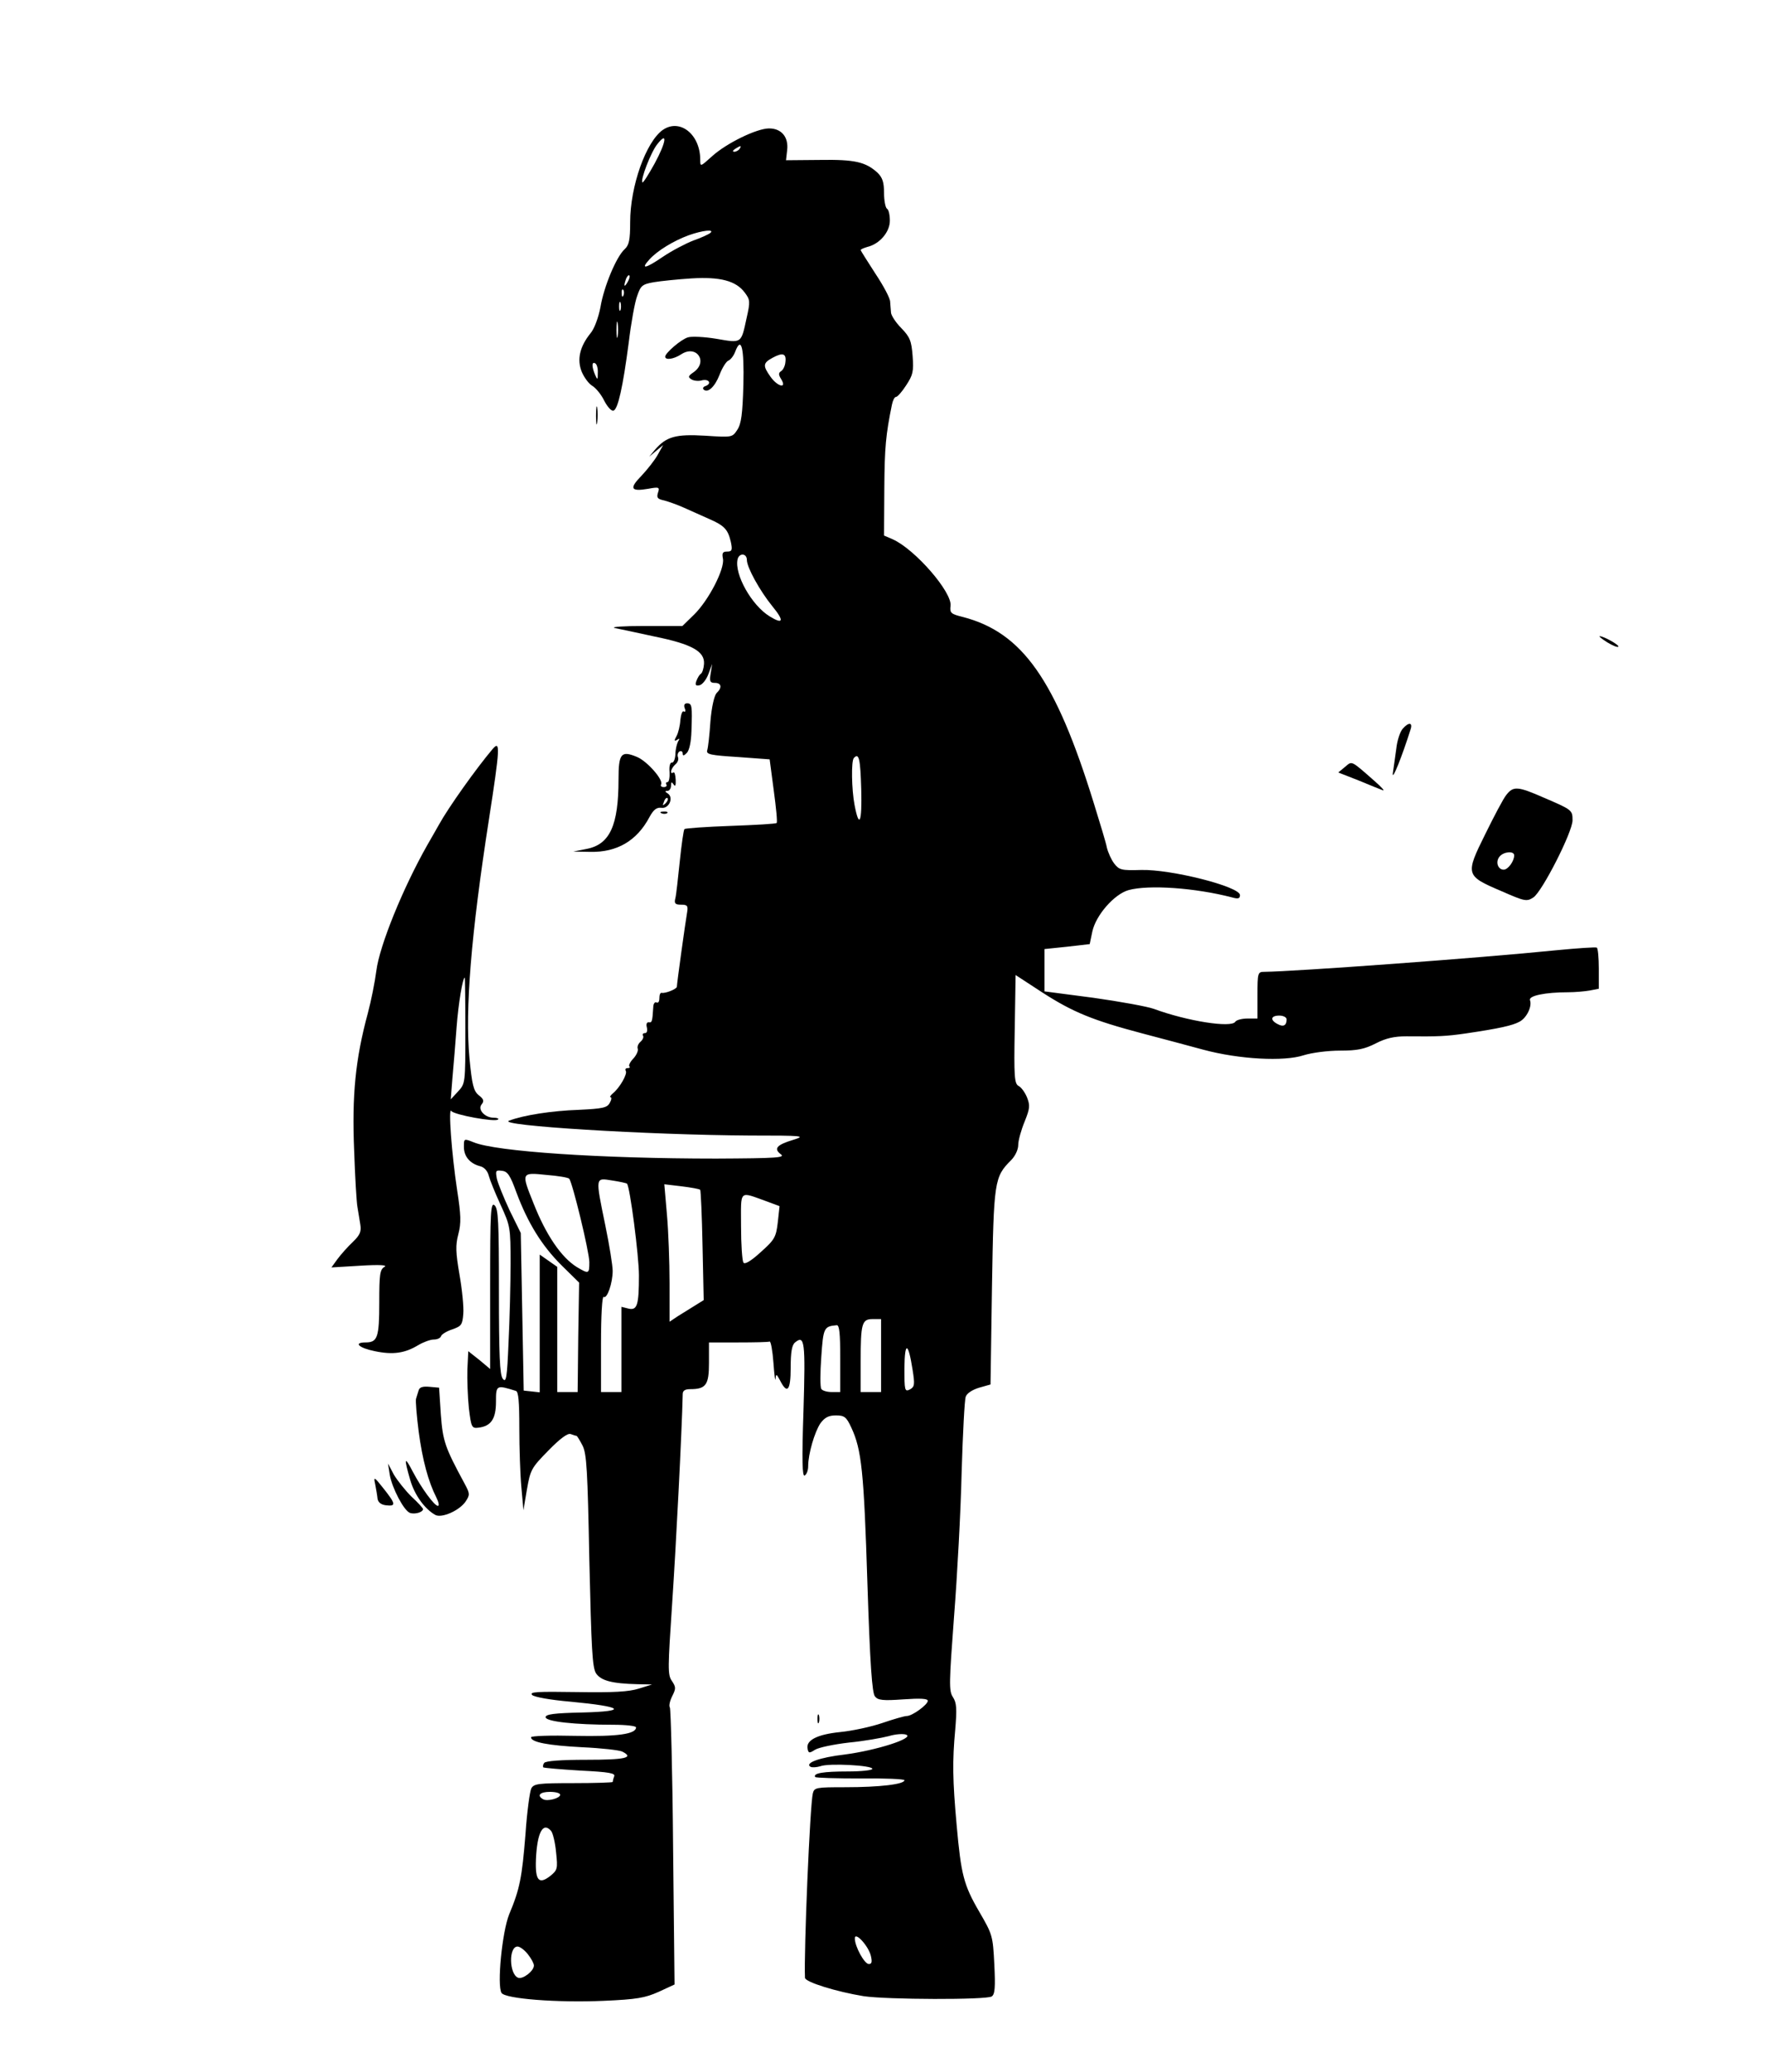 <?xml version="1.0" standalone="no"?>
<!DOCTYPE svg PUBLIC "-//W3C//DTD SVG 20010904//EN"
 "http://www.w3.org/TR/2001/REC-SVG-20010904/DTD/svg10.dtd">
<svg version="1.0" xmlns="http://www.w3.org/2000/svg"
 width="606pt" height="710pt" viewBox="0 0 606 710"
 preserveAspectRatio="xMidYMid meet">

<g transform="translate(0,710) scale(0.1,-0.1)"
fill="#000000" stroke="none">
<path d="M2272 6655 c-58 -41 -112 -193 -112 -316 0 -62 -4 -79 -19 -93 -28
-25 -71 -127 -83 -199 -7 -36 -21 -74 -34 -89 -37 -46 -47 -90 -30 -132 8 -19
24 -41 36 -48 12 -7 31 -30 41 -51 11 -21 25 -37 32 -34 15 5 32 80 52 233 8
67 21 139 29 160 12 35 17 40 57 47 24 4 82 10 129 13 98 6 153 -8 183 -49 18
-24 19 -30 6 -87 -19 -88 -16 -86 -103 -71 -42 7 -86 9 -98 5 -24 -7 -78 -54
-78 -66 0 -13 29 -9 55 8 52 34 93 -25 43 -61 -19 -13 -21 -17 -8 -25 8 -5 25
-7 37 -3 24 5 33 -12 11 -20 -7 -2 -10 -7 -7 -11 14 -15 39 8 55 49 9 24 23
46 30 49 8 3 19 17 24 31 21 55 31 14 28 -114 -3 -100 -7 -133 -21 -154 -17
-26 -18 -26 -110 -20 -101 6 -133 -3 -172 -48 l-20 -24 24 20 24 20 -19 -34
c-10 -18 -36 -51 -56 -72 -42 -43 -36 -54 23 -44 38 7 41 6 34 -14 -5 -17 -1
-21 22 -26 15 -4 46 -15 68 -25 22 -10 60 -27 85 -38 53 -23 65 -36 75 -79 6
-28 4 -33 -13 -33 -15 0 -18 -5 -14 -25 6 -35 -49 -142 -99 -191 l-40 -39
-130 0 c-71 0 -117 -3 -102 -7 15 -3 77 -16 136 -29 128 -26 173 -51 170 -94
-1 -16 -6 -31 -11 -34 -5 -3 -11 -14 -15 -24 -5 -14 -3 -18 11 -15 9 2 23 19
30 38 l13 35 -5 -32 c-5 -28 -2 -33 14 -33 23 0 26 -16 6 -35 -8 -9 -17 -48
-21 -97 -3 -46 -8 -90 -11 -99 -4 -14 11 -17 105 -23 l109 -8 14 -106 c8 -59
13 -109 10 -112 -2 -3 -73 -7 -157 -10 -84 -3 -156 -8 -159 -11 -3 -3 -10 -52
-16 -110 -6 -57 -12 -114 -15 -126 -5 -19 -1 -23 20 -23 21 0 24 -4 20 -27 -6
-34 -35 -243 -35 -254 0 -8 -40 -24 -52 -21 -5 1 -8 -7 -8 -19 0 -11 -4 -17
-10 -14 -5 3 -11 -4 -11 -17 -3 -47 -4 -53 -15 -51 -7 1 -10 -6 -7 -17 3 -12
0 -20 -6 -20 -7 0 -10 -4 -7 -9 3 -5 -1 -14 -9 -21 -7 -6 -12 -17 -9 -24 2 -6
-4 -21 -15 -33 -11 -11 -17 -24 -14 -27 4 -3 1 -6 -6 -6 -7 0 -9 -4 -6 -10 6
-10 -21 -58 -45 -77 -8 -7 -11 -13 -7 -13 4 0 3 -9 -3 -19 -9 -17 -24 -20
-107 -24 -90 -3 -188 -18 -238 -37 -47 -17 475 -49 825 -51 186 0 193 -1 148
-15 -56 -17 -67 -30 -42 -49 17 -12 -13 -14 -221 -15 -395 0 -756 24 -832 56
-33 13 -33 13 -33 -16 0 -33 21 -57 55 -66 14 -3 26 -16 30 -32 4 -15 22 -60
41 -101 33 -72 34 -77 34 -200 0 -69 -3 -191 -7 -270 -5 -123 -8 -141 -20
-125 -10 14 -13 80 -13 300 0 238 -2 283 -15 294 -13 11 -15 -21 -15 -275 l0
-286 -37 31 -38 30 -3 -62 c-1 -35 1 -94 5 -133 8 -66 10 -70 33 -67 43 5 60
30 60 89 0 57 1 58 68 37 9 -2 12 -37 12 -127 0 -68 3 -160 7 -203 l7 -79 12
71 c12 68 15 74 74 134 40 41 66 60 76 56 9 -3 17 -6 20 -6 2 0 11 -15 20 -32
15 -28 18 -85 24 -396 7 -300 10 -366 23 -386 17 -25 55 -35 142 -37 l50 -1
-45 -14 c-34 -11 -88 -14 -212 -12 -136 2 -165 1 -154 -10 7 -7 62 -17 132
-23 180 -17 199 -33 41 -37 -97 -2 -127 -6 -127 -16 0 -15 100 -26 232 -26 43
0 78 -4 78 -9 0 -23 -63 -32 -209 -29 -83 2 -151 0 -151 -5 0 -17 60 -28 175
-34 66 -3 128 -10 138 -15 41 -21 11 -28 -122 -28 -88 0 -142 -4 -146 -11 -4
-6 -5 -12 -3 -15 3 -2 60 -7 127 -11 100 -5 121 -9 116 -20 -3 -8 -5 -17 -5
-19 0 -2 -61 -4 -135 -4 -120 0 -135 -2 -144 -18 -5 -10 -15 -81 -20 -158 -12
-147 -19 -186 -56 -274 -24 -60 -42 -243 -26 -269 13 -20 190 -34 350 -27 114
5 142 10 189 31 l54 25 -5 469 c-2 258 -8 474 -11 480 -4 6 0 23 8 39 13 26
13 31 -1 52 -15 21 -14 43 1 269 13 192 33 583 36 714 0 12 8 17 26 17 54 0
64 15 64 90 l0 70 100 0 c55 0 103 1 108 3 4 1 10 -32 13 -73 3 -41 6 -66 7
-55 2 18 3 18 15 -4 25 -50 37 -37 37 42 0 53 4 78 15 87 33 27 36 3 29 -232
-6 -175 -4 -229 4 -224 7 4 12 18 12 32 0 42 22 117 42 147 15 20 28 27 53 27
29 0 36 -5 53 -42 35 -75 43 -149 55 -532 9 -277 16 -378 26 -389 10 -13 27
-15 97 -10 57 4 84 3 84 -5 0 -13 -53 -52 -72 -52 -8 0 -46 -11 -84 -24 -38
-13 -103 -27 -144 -31 -79 -8 -118 -28 -112 -57 3 -16 6 -16 25 -4 12 8 65 19
117 25 52 5 113 16 136 22 23 7 50 9 60 5 29 -12 -103 -54 -211 -68 -86 -10
-138 -29 -117 -42 6 -3 21 -2 34 2 29 11 178 3 178 -9 0 -5 -38 -9 -84 -9 -84
0 -120 -6 -112 -19 2 -3 72 -5 155 -5 83 1 151 -2 151 -6 0 -14 -86 -24 -202
-24 -101 0 -107 -1 -112 -21 -10 -40 -31 -543 -27 -632 1 -15 109 -48 201 -63
80 -12 420 -13 439 -1 11 7 13 31 9 110 -5 98 -6 102 -52 181 -53 91 -62 127
-77 295 -14 155 -15 220 -5 328 6 72 5 92 -8 112 -14 21 -13 48 4 276 11 140
23 362 26 494 4 132 10 249 14 259 4 12 23 24 46 31 l39 11 5 334 c6 363 8
377 65 434 15 15 25 37 25 53 0 15 10 51 22 80 18 45 19 55 8 83 -7 17 -20 35
-29 39 -14 8 -16 32 -13 194 l3 186 92 -60 c104 -67 172 -95 342 -140 66 -17
161 -43 210 -56 123 -33 276 -41 343 -19 29 9 83 16 125 16 59 0 84 5 123 25
35 18 64 24 104 24 111 -1 136 0 205 10 115 17 159 27 183 40 25 13 44 53 36
74 -5 15 52 27 131 27 23 0 57 3 74 6 l31 6 0 69 c0 37 -3 70 -7 72 -5 2 -66
-2 -138 -9 -266 -27 -898 -73 -1002 -74 -22 0 -23 -4 -23 -80 l0 -80 -34 0
c-19 0 -38 -5 -42 -11 -13 -22 -165 2 -279 44 -22 8 -115 25 -207 38 l-168 22
0 72 0 73 77 8 78 9 9 43 c12 56 75 128 124 142 69 19 228 8 355 -25 21 -6 27
-4 27 8 0 29 -237 89 -339 86 -67 -2 -75 0 -92 22 -10 13 -21 38 -25 54 -3 17
-24 85 -45 153 -131 424 -245 585 -449 638 -41 10 -45 14 -42 38 6 47 -122
194 -198 228 l-30 13 1 160 c1 143 5 185 26 288 3 15 9 27 14 27 5 0 21 18 35
40 23 35 26 47 22 100 -4 52 -9 65 -39 96 -19 19 -34 43 -35 52 -1 9 -2 27 -3
38 0 12 -23 55 -51 97 -27 42 -50 78 -50 80 0 3 10 7 23 11 42 10 77 51 77 90
0 19 -4 38 -10 41 -5 3 -10 28 -10 54 0 36 -5 52 -22 69 -41 37 -77 46 -198
44 l-116 -1 4 35 c5 44 -19 74 -62 74 -42 0 -145 -50 -195 -95 -41 -37 -41
-37 -41 -12 0 87 -70 142 -128 102z m-28 -115 c-21 -38 -40 -68 -42 -65 -8 7
29 104 51 131 36 46 31 8 -9 -66z m291 50 c-3 -5 -12 -10 -18 -10 -7 0 -6 4 3
10 19 12 23 12 15 0z m-100 -288 c-6 -5 -32 -17 -58 -26 -26 -10 -74 -35 -105
-56 -60 -41 -78 -44 -46 -9 27 30 83 64 135 83 48 17 89 21 74 8z m-284 -169
c-12 -20 -14 -14 -5 12 4 9 9 14 11 11 3 -2 0 -13 -6 -23z m-14 -45 c-3 -8 -6
-5 -6 6 -1 11 2 17 5 13 3 -3 4 -12 1 -19z m-10 -50 c-3 -7 -5 -2 -5 12 0 14
2 19 5 13 2 -7 2 -19 0 -25z m-10 -90 c-2 -13 -4 -3 -4 22 0 25 2 35 4 23 2
-13 2 -33 0 -45z m575 -89 c-1 -13 -8 -27 -15 -31 -9 -6 -9 -12 1 -28 20 -33
-13 -25 -37 9 -27 38 -26 47 7 65 35 19 48 15 44 -15z m-643 -37 c0 -24 -1
-25 -9 -7 -12 28 -12 47 0 40 6 -3 10 -18 9 -33z m511 -641 c0 -25 44 -105 87
-158 42 -51 38 -64 -9 -35 -62 38 -121 144 -110 195 5 23 32 22 32 -2z m392
-786 c3 -114 -7 -137 -23 -53 -10 52 -12 152 -2 161 17 18 22 -2 25 -108z
m1458 -788 c0 -21 -11 -27 -31 -16 -27 14 -23 29 6 29 14 0 25 -6 25 -13z
m-2640 -593 c39 -104 86 -181 154 -249 l61 -60 -3 -187 -2 -188 -35 0 -35 0 0
214 0 215 -30 21 -30 21 0 -236 0 -236 -27 3 -28 3 -5 270 -5 270 -38 77 c-20
43 -40 92 -44 109 -5 28 -4 30 18 27 19 -2 28 -16 49 -74z m181 47 c11 -12 69
-251 69 -286 0 -41 -2 -41 -44 -16 -52 33 -104 108 -147 217 -43 107 -43 107
44 98 39 -3 75 -9 78 -13z m198 -17 c10 -9 41 -247 41 -314 0 -103 -6 -121
-36 -114 l-24 6 0 -146 0 -146 -35 0 -35 0 0 166 c0 96 4 163 9 160 12 -8 31
48 31 89 0 18 -11 87 -25 155 -35 170 -35 164 23 155 26 -4 49 -9 51 -11z
m251 -21 c2 -2 6 -88 8 -191 l4 -187 -29 -18 c-15 -9 -41 -26 -58 -36 l-30
-20 0 132 c0 73 -4 179 -9 235 l-9 104 59 -7 c32 -4 61 -9 64 -12z m229 -40
l43 -16 -6 -55 c-6 -52 -11 -60 -59 -103 -34 -31 -55 -43 -59 -35 -4 6 -8 62
-8 124 0 128 -9 120 89 85z m391 -528 l0 -125 -35 0 -35 0 0 103 c0 132 4 147
41 147 l29 0 0 -125z m-140 -10 l0 -115 -29 0 c-17 0 -33 5 -36 11 -4 6 -4 55
0 109 7 101 9 105 53 109 9 1 12 -28 12 -114z m248 -39 c8 -50 7 -58 -9 -67
-18 -9 -19 -4 -19 73 1 93 13 90 28 -6z m-1208 -1456 c0 -12 -45 -24 -59 -15
-22 13 -10 25 24 25 19 0 35 -4 35 -10z m-31 -124 c6 -7 14 -40 17 -73 6 -57
5 -61 -21 -82 -38 -29 -51 -15 -48 58 4 91 24 130 52 97z m1096 -428 c5 -21 3
-28 -7 -28 -15 0 -48 60 -48 88 0 25 47 -26 55 -60z m-1176 6 c12 -15 21 -32
21 -39 0 -19 -38 -48 -54 -42 -31 12 -33 107 -2 107 8 0 24 -12 35 -26z"/>
<path d="M2043 5675 c0 -27 2 -38 4 -22 2 15 2 37 0 50 -2 12 -4 0 -4 -28z"/>
<path d="M5509 4899 c18 -11 35 -18 38 -15 5 5 -50 36 -64 36 -4 0 7 -9 26
-21z"/>
<path d="M2347 4673 c4 -9 2 -14 -3 -11 -5 4 -10 -10 -12 -29 -1 -19 -7 -44
-13 -55 -9 -16 -8 -19 2 -13 8 6 10 4 3 -6 -4 -8 -9 -27 -9 -44 -1 -16 -6 -29
-12 -28 -6 1 -10 -12 -8 -32 1 -19 -2 -35 -7 -35 -5 0 -7 -4 -4 -8 3 -5 -1 -9
-9 -9 -8 0 -12 4 -9 9 9 15 -47 79 -82 94 -55 23 -64 13 -64 -77 0 -158 -30
-223 -110 -238 l-45 -9 58 -1 c92 -2 160 38 203 119 14 26 25 34 41 32 26 -4
43 35 22 49 -10 6 -11 9 -1 9 6 0 12 8 12 18 0 13 2 14 9 4 5 -9 8 -4 7 16 -1
17 -4 28 -8 25 -14 -8 -8 14 6 27 8 6 13 17 10 25 -3 7 -1 16 5 20 6 3 11 0
11 -7 0 -9 4 -8 14 2 9 9 15 39 16 75 3 86 2 95 -15 95 -9 0 -12 -6 -8 -17z
m-66 -326 c-10 -9 -11 -8 -5 6 3 10 9 15 12 12 3 -3 0 -11 -7 -18z"/>
<path d="M4808 4603 c-9 -10 -19 -40 -22 -68 -4 -27 -9 -66 -12 -85 -3 -29 32
59 61 151 8 24 -7 25 -27 2z"/>
<path d="M1689 4534 c-56 -66 -152 -201 -184 -259 -6 -11 -24 -42 -40 -70 -84
-148 -164 -345 -175 -431 -5 -39 -18 -104 -29 -145 -43 -159 -55 -281 -47
-474 3 -88 8 -173 11 -190 3 -16 7 -44 10 -61 4 -24 -1 -36 -26 -60 -17 -16
-40 -42 -52 -58 l-21 -29 100 6 c67 4 93 2 82 -4 -16 -9 -18 -26 -18 -122 0
-120 -6 -137 -47 -137 -43 0 -23 -19 32 -30 62 -13 103 -7 149 21 17 10 41 19
53 19 12 0 23 5 25 12 2 6 20 17 39 23 31 11 34 16 37 53 2 23 -4 83 -13 134
-13 76 -14 101 -4 139 10 38 9 66 -4 150 -19 125 -31 289 -20 272 9 -13 151
-39 160 -29 4 3 -3 6 -15 6 -30 0 -56 28 -41 46 9 11 7 18 -10 31 -18 15 -23
35 -32 128 -15 165 5 420 67 818 38 245 39 271 13 241z m-94 -966 c0 -180 0
-181 -25 -208 l-25 -27 6 76 c4 42 10 119 14 171 6 81 21 170 28 170 1 0 2
-82 2 -182z"/>
<path d="M4610 4472 l-23 -19 69 -27 c38 -16 76 -31 84 -34 8 -3 -6 12 -30 33
-81 71 -75 68 -100 47z"/>
<path d="M5163 4376 c-10 -12 -42 -73 -72 -134 -69 -139 -68 -143 54 -195 82
-36 88 -37 111 -22 30 20 134 224 134 264 0 35 -1 36 -99 78 -89 39 -104 40
-128 9z m27 -207 c0 -20 -21 -49 -36 -49 -20 0 -29 27 -14 45 14 17 50 20 50
4z"/>
<path d="M2268 4313 c7 -3 16 -2 19 1 4 3 -2 6 -13 5 -11 0 -14 -3 -6 -6z"/>
<path d="M1435 2336 c-3 -9 -7 -22 -9 -29 -2 -7 2 -57 9 -112 13 -98 33 -172
61 -227 8 -16 10 -28 5 -28 -12 0 -56 60 -86 117 -29 56 -31 48 -9 -28 15 -52
50 -100 86 -120 22 -12 83 15 104 46 15 23 15 27 -4 62 -67 124 -74 144 -81
236 l-6 92 -33 3 c-22 2 -34 -1 -37 -12z"/>
<path d="M1336 2046 c8 -45 48 -122 69 -130 16 -6 45 2 45 13 0 3 -18 23 -40
43 -21 21 -48 55 -60 75 l-20 38 6 -39z"/>
<path d="M1286 2014 c3 -16 7 -38 8 -49 2 -13 12 -21 29 -23 35 -4 34 4 -8 57
-33 42 -35 42 -29 15z"/>
<path d="M2802 1210 c0 -14 2 -19 5 -12 2 6 2 18 0 25 -3 6 -5 1 -5 -13z"/>
</g>
</svg>
